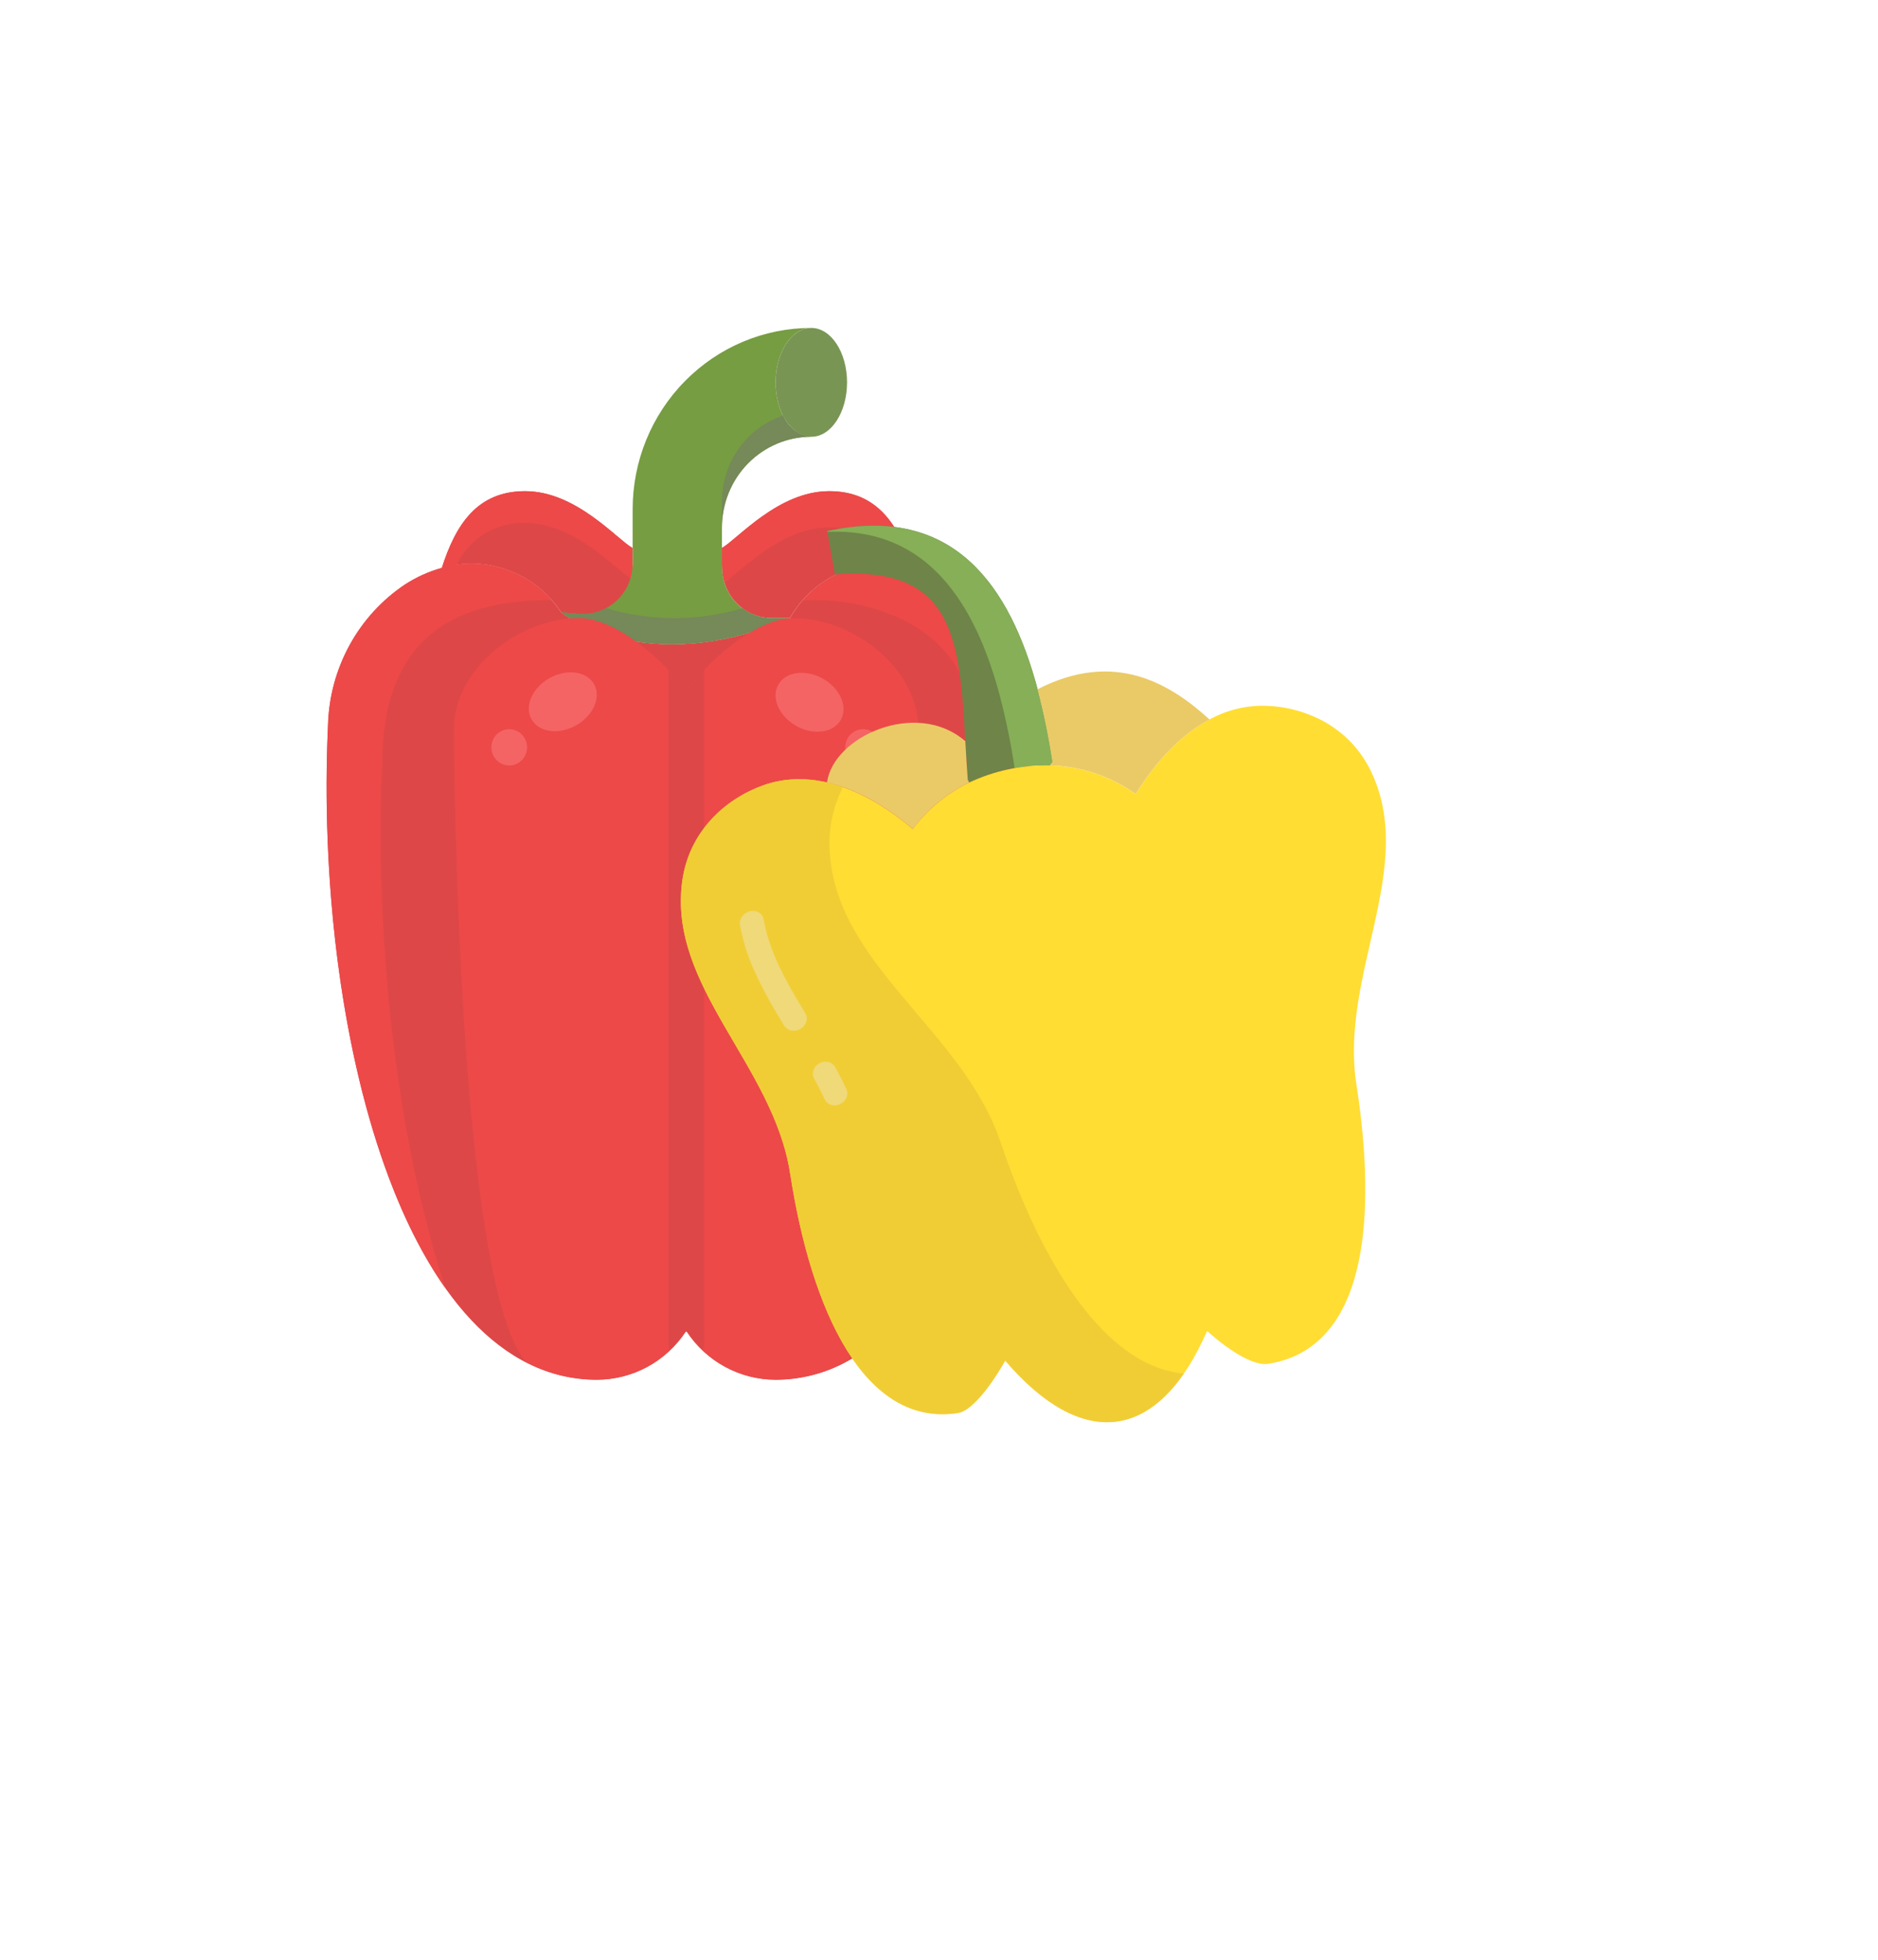 <svg width="23" height="24" viewBox="0 0 23 24" fill="none" xmlns="http://www.w3.org/2000/svg">
<g filter="url(#filter0_d_543_3177)">
<ellipse cx="11.491" cy="11.55" rx="10.491" ry="10.55" fill="white"/>
</g>
<g opacity="0.8">
<path d="M8.846 6.983C8.853 7.141 8.92 7.29 9.033 7.399C9.145 7.508 9.295 7.569 9.451 7.569H9.674C9.82 7.312 10.048 7.111 10.319 7C10.591 6.888 10.892 6.872 11.174 6.953C11.004 6.419 10.738 6.015 10.155 6.015C9.53 6.015 9.028 6.607 8.842 6.71V6.903L8.846 6.983Z" fill="#D61919"/>
<path d="M6.872 7.499C7.133 7.681 7.431 7.8 7.745 7.847V6.71C7.558 6.607 7.057 6.015 6.431 6.015C5.847 6.015 5.582 6.42 5.411 6.955C5.68 6.876 5.967 6.887 6.229 6.985C6.492 7.082 6.717 7.263 6.872 7.499Z" fill="#D61919"/>
<path d="M8.874 7.134C9.08 6.992 9.562 6.459 10.155 6.459C10.317 6.453 10.477 6.493 10.619 6.573C10.761 6.653 10.878 6.77 10.959 6.913C11.031 6.921 11.104 6.934 11.175 6.953C11.004 6.419 10.738 6.015 10.155 6.015C9.53 6.015 9.028 6.607 8.842 6.71V6.903L8.846 6.983C8.849 7.034 8.858 7.085 8.874 7.134Z" fill="#E81B1B"/>
<path d="M6.431 6.015C5.847 6.015 5.582 6.42 5.411 6.955C5.47 6.939 5.53 6.928 5.59 6.921C5.666 6.761 5.786 6.628 5.936 6.536C6.085 6.444 6.257 6.398 6.431 6.404C7.057 6.404 7.558 6.996 7.745 7.098V6.71C7.558 6.607 7.057 6.015 6.431 6.015Z" fill="#E81B1B"/>
<path d="M12.573 8.882C12.563 8.534 12.47 8.194 12.301 7.891C12.133 7.588 11.893 7.331 11.605 7.143C11.471 7.059 11.326 6.995 11.175 6.953C10.893 6.872 10.592 6.888 10.32 7C10.048 7.111 9.82 7.312 9.674 7.57C7.891 8.331 6.872 7.499 6.872 7.499C6.717 7.263 6.492 7.083 6.229 6.985C5.966 6.887 5.68 6.876 5.411 6.955C5.251 6.999 5.098 7.068 4.959 7.159C4.678 7.347 4.446 7.601 4.283 7.899C4.119 8.197 4.028 8.53 4.018 8.871C3.845 12.604 4.943 16.897 7.31 16.897C7.525 16.897 7.737 16.843 7.927 16.741C8.116 16.639 8.279 16.49 8.399 16.309H8.41C8.53 16.49 8.692 16.639 8.882 16.741C9.072 16.843 9.283 16.897 9.499 16.897C9.805 16.897 10.107 16.82 10.376 16.672C12.082 15.746 12.726 12.108 12.573 8.882Z" fill="#D61919"/>
<path d="M9.674 7.57H9.451C9.295 7.57 9.146 7.509 9.033 7.399C8.92 7.29 8.853 7.141 8.846 6.983L8.842 6.903V6.459C8.842 6.165 8.957 5.882 9.162 5.674C9.368 5.466 9.646 5.349 9.936 5.349C9.695 5.349 9.499 5.051 9.499 4.683C9.499 4.315 9.695 4.016 9.936 4.016C9.356 4.016 8.799 4.25 8.389 4.667C7.978 5.083 7.748 5.648 7.748 6.237V6.903C7.748 6.988 7.73 7.072 7.697 7.15C7.663 7.228 7.614 7.298 7.553 7.355C7.491 7.413 7.419 7.457 7.34 7.485C7.26 7.513 7.177 7.524 7.093 7.517L6.872 7.499C6.872 7.499 7.892 8.331 9.674 7.57Z" fill="#548513"/>
<path d="M9.958 7.347C10.84 7.347 11.906 7.791 11.906 8.902C11.906 8.902 12.125 12.899 11.527 15.396C12.371 13.818 12.685 11.24 12.574 8.882C12.564 8.534 12.47 8.193 12.302 7.89C12.133 7.587 11.894 7.331 11.605 7.142C11.472 7.059 11.327 6.995 11.175 6.953C10.935 6.884 10.682 6.886 10.443 6.958C10.205 7.029 9.991 7.168 9.827 7.358C9.871 7.351 9.915 7.348 9.958 7.347Z" fill="#E81B1B"/>
<path d="M4.683 9.346C4.683 7.569 5.876 7.352 6.756 7.347C6.59 7.16 6.377 7.024 6.139 6.955C5.901 6.885 5.649 6.885 5.411 6.954C5.251 6.999 5.098 7.068 4.959 7.158C4.678 7.346 4.446 7.6 4.282 7.898C4.119 8.196 4.028 8.53 4.017 8.871C3.9 11.427 4.378 14.245 5.451 15.769C4.464 12.677 4.683 9.346 4.683 9.346Z" fill="#E81B1B"/>
<path d="M9.094 7.449C8.547 7.61 7.966 7.61 7.42 7.447C7.32 7.501 7.206 7.526 7.093 7.517L6.872 7.499C6.872 7.499 7.892 8.331 9.674 7.57H9.451C9.323 7.569 9.198 7.527 9.094 7.449Z" fill="#526B2F"/>
<path d="M9.592 5.089C9.374 5.162 9.184 5.302 9.05 5.49C8.915 5.679 8.842 5.905 8.842 6.138V6.459C8.842 6.164 8.957 5.882 9.162 5.674C9.368 5.465 9.646 5.348 9.936 5.348C9.861 5.342 9.789 5.314 9.728 5.268C9.667 5.222 9.62 5.16 9.592 5.089Z" fill="#526B2F"/>
<path d="M9.937 5.349C10.178 5.349 10.374 5.051 10.374 4.683C10.374 4.315 10.178 4.016 9.937 4.016C9.695 4.016 9.499 4.315 9.499 4.683C9.499 5.051 9.695 5.349 9.937 5.349Z" fill="#587A29"/>
<path d="M11.249 8.934C11.249 8.18 10.443 7.569 9.717 7.569C9.26 7.569 8.639 8.111 8.404 8.48C8.169 8.111 7.548 7.569 7.091 7.569C6.365 7.569 5.559 8.18 5.559 8.934C5.559 8.934 5.583 15.637 6.434 16.669V16.674C6.704 16.82 7.004 16.896 7.31 16.896C7.526 16.895 7.739 16.84 7.929 16.735C8.119 16.63 8.28 16.479 8.398 16.294H8.409C8.527 16.479 8.689 16.63 8.879 16.735C9.069 16.84 9.282 16.895 9.498 16.896C9.805 16.896 10.107 16.817 10.376 16.666C11.687 15.069 11.249 8.934 11.249 8.934Z" fill="#E81B1B"/>
<path d="M10.301 8.809C10.386 8.646 10.282 8.421 10.069 8.306C9.855 8.191 9.613 8.229 9.528 8.392C9.443 8.554 9.547 8.779 9.761 8.895C9.974 9.01 10.216 8.971 10.301 8.809Z" fill="#F23D3D"/>
<path d="M10.571 9.374C10.692 9.374 10.79 9.275 10.79 9.152C10.79 9.03 10.692 8.93 10.571 8.93C10.45 8.93 10.352 9.03 10.352 9.152C10.352 9.275 10.45 9.374 10.571 9.374Z" fill="#F23D3D"/>
<path d="M7.046 8.888C7.26 8.773 7.364 8.548 7.279 8.385C7.194 8.223 6.952 8.185 6.738 8.3C6.525 8.415 6.421 8.64 6.506 8.802C6.591 8.965 6.833 9.003 7.046 8.888Z" fill="#F23D3D"/>
<path d="M6.236 9.374C6.357 9.374 6.455 9.275 6.455 9.152C6.455 9.029 6.357 8.93 6.236 8.93C6.116 8.93 6.018 9.029 6.018 9.152C6.018 9.275 6.116 9.374 6.236 9.374Z" fill="#F23D3D"/>
<path d="M8.399 16.295H8.41C8.466 16.381 8.532 16.46 8.606 16.531C8.617 16.503 8.623 16.473 8.623 16.442V8.206C8.542 8.29 8.469 8.382 8.404 8.48C8.34 8.382 8.266 8.291 8.186 8.206V16.441C8.186 16.472 8.192 16.502 8.203 16.53C8.277 16.459 8.343 16.38 8.399 16.295Z" fill="#D61919"/>
<path d="M12.708 8.441C12.785 8.734 12.846 9.032 12.891 9.332L12.859 9.373C12.517 9.365 12.179 9.437 11.869 9.584L11.852 9.548C11.84 9.385 11.831 9.225 11.822 9.072C11.75 7.825 11.687 6.927 10.225 7.034L10.132 6.504C11.68 6.165 12.371 7.181 12.708 8.441Z" fill="#4B651A"/>
<path d="M12.708 8.441C12.371 7.181 11.68 6.165 10.132 6.504L10.133 6.514C11.358 6.458 11.942 7.389 12.243 8.514C12.32 8.808 12.381 9.105 12.426 9.406L12.425 9.407C12.438 9.404 12.451 9.402 12.464 9.4C12.595 9.379 12.727 9.37 12.859 9.373L12.891 9.332C12.846 9.032 12.785 8.734 12.708 8.441Z" fill="#689B2D"/>
<path d="M12.311 16.662C12.094 17.043 11.876 17.281 11.737 17.303C10.588 17.485 9.936 16.055 9.677 14.371C9.471 13.038 8.176 12.084 8.356 10.788C8.44 10.181 8.883 9.783 9.348 9.617C9.595 9.529 9.859 9.521 10.128 9.582C10.477 9.662 10.835 9.859 11.178 10.152C11.361 9.91 11.597 9.715 11.868 9.584C12.178 9.438 12.517 9.366 12.858 9.374C13.235 9.382 13.601 9.505 13.909 9.725C14.167 9.307 14.475 8.991 14.813 8.811C15.023 8.696 15.258 8.638 15.496 8.643C15.989 8.657 16.53 8.899 16.793 9.451C17.354 10.629 16.406 11.939 16.611 13.272C16.871 14.956 16.73 16.512 15.53 16.702C15.372 16.727 15.095 16.578 14.783 16.299C14.517 16.913 14.15 17.334 13.696 17.406C13.237 17.479 12.754 17.181 12.311 16.662Z" fill="#FFD400"/>
<path d="M12.255 13.991C11.784 12.593 10.209 11.815 10.16 10.383C10.15 10.125 10.207 9.868 10.324 9.639C10.26 9.616 10.194 9.597 10.128 9.582C9.859 9.521 9.595 9.529 9.348 9.617C8.883 9.783 8.44 10.181 8.356 10.788C8.176 12.084 9.471 13.038 9.677 14.371C9.936 16.055 10.588 17.485 11.737 17.303C11.876 17.281 12.094 17.043 12.311 16.662C12.754 17.181 13.237 17.479 13.696 17.406C14.005 17.357 14.275 17.146 14.499 16.821C13.538 16.736 12.761 15.489 12.255 13.991Z" fill="#EDC003"/>
<path d="M14.813 8.811C14.475 8.99 14.167 9.307 13.909 9.724C13.601 9.504 13.235 9.382 12.858 9.373L12.89 9.332C12.845 9.032 12.784 8.734 12.707 8.441C13.655 7.953 14.339 8.378 14.813 8.811Z" fill="#E5BD41"/>
<path d="M11.816 9.072L11.822 9.072C11.831 9.226 11.84 9.385 11.852 9.548L11.869 9.584C11.598 9.715 11.361 9.91 11.179 10.152C10.836 9.859 10.478 9.661 10.129 9.582C10.202 9.021 11.22 8.561 11.816 9.072Z" fill="#E5BD41"/>
<g opacity="0.6">
<path opacity="0.6" d="M9.751 12.62C9.721 12.626 9.692 12.623 9.666 12.613C9.64 12.602 9.618 12.585 9.604 12.562C9.543 12.462 9.472 12.344 9.406 12.224C9.354 12.129 9.31 12.043 9.271 11.961C9.219 11.853 9.175 11.742 9.137 11.628C9.105 11.529 9.08 11.428 9.062 11.326C9.056 11.29 9.065 11.253 9.088 11.222C9.111 11.191 9.146 11.168 9.184 11.159C9.223 11.15 9.262 11.155 9.294 11.174C9.325 11.193 9.346 11.223 9.353 11.258C9.369 11.35 9.391 11.439 9.42 11.526C9.454 11.631 9.495 11.733 9.542 11.832C9.579 11.909 9.621 11.991 9.67 12.081C9.735 12.197 9.804 12.312 9.864 12.41C9.875 12.429 9.881 12.45 9.881 12.472C9.881 12.495 9.876 12.517 9.864 12.538C9.853 12.559 9.837 12.577 9.817 12.591C9.797 12.606 9.775 12.616 9.751 12.62Z" fill="#E9E9E9"/>
</g>
<g opacity="0.6">
<path opacity="0.6" d="M10.251 13.534C10.22 13.54 10.188 13.537 10.162 13.525C10.135 13.512 10.114 13.492 10.102 13.466C10.064 13.386 10.021 13.302 9.971 13.21C9.962 13.195 9.957 13.178 9.955 13.16C9.954 13.142 9.956 13.124 9.962 13.106C9.968 13.089 9.978 13.072 9.99 13.057C10.003 13.043 10.018 13.03 10.035 13.021C10.052 13.011 10.071 13.005 10.09 13.002C10.109 13 10.129 13.001 10.147 13.005C10.165 13.009 10.181 13.017 10.195 13.028C10.21 13.039 10.221 13.053 10.229 13.069C10.282 13.165 10.326 13.253 10.366 13.337C10.375 13.356 10.379 13.377 10.377 13.398C10.376 13.419 10.37 13.44 10.358 13.459C10.347 13.478 10.331 13.495 10.313 13.508C10.294 13.521 10.273 13.53 10.25 13.534L10.251 13.534Z" fill="#E9E9E9"/>
</g>
</g>
<defs>
<filter id="filter0_d_543_3177" x="0" y="-0" width="22.982" height="23.1" filterUnits="userSpaceOnUse" color-interpolation-filters="sRGB">
<feFlood flood-opacity="0" result="BackgroundImageFix"/>
<feColorMatrix in="SourceAlpha" type="matrix" values="0 0 0 0 0 0 0 0 0 0 0 0 0 0 0 0 0 0 127 0" result="hardAlpha"/>
<feOffset/>
<feGaussianBlur stdDeviation="0.5"/>
<feColorMatrix type="matrix" values="0 0 0 0 0 0 0 0 0 0 0 0 0 0 0 0 0 0 0.25 0"/>
<feBlend mode="normal" in2="BackgroundImageFix" result="effect1_dropShadow_543_3177"/>
<feBlend mode="normal" in="SourceGraphic" in2="effect1_dropShadow_543_3177" result="shape"/>
</filter>
</defs>
</svg>
